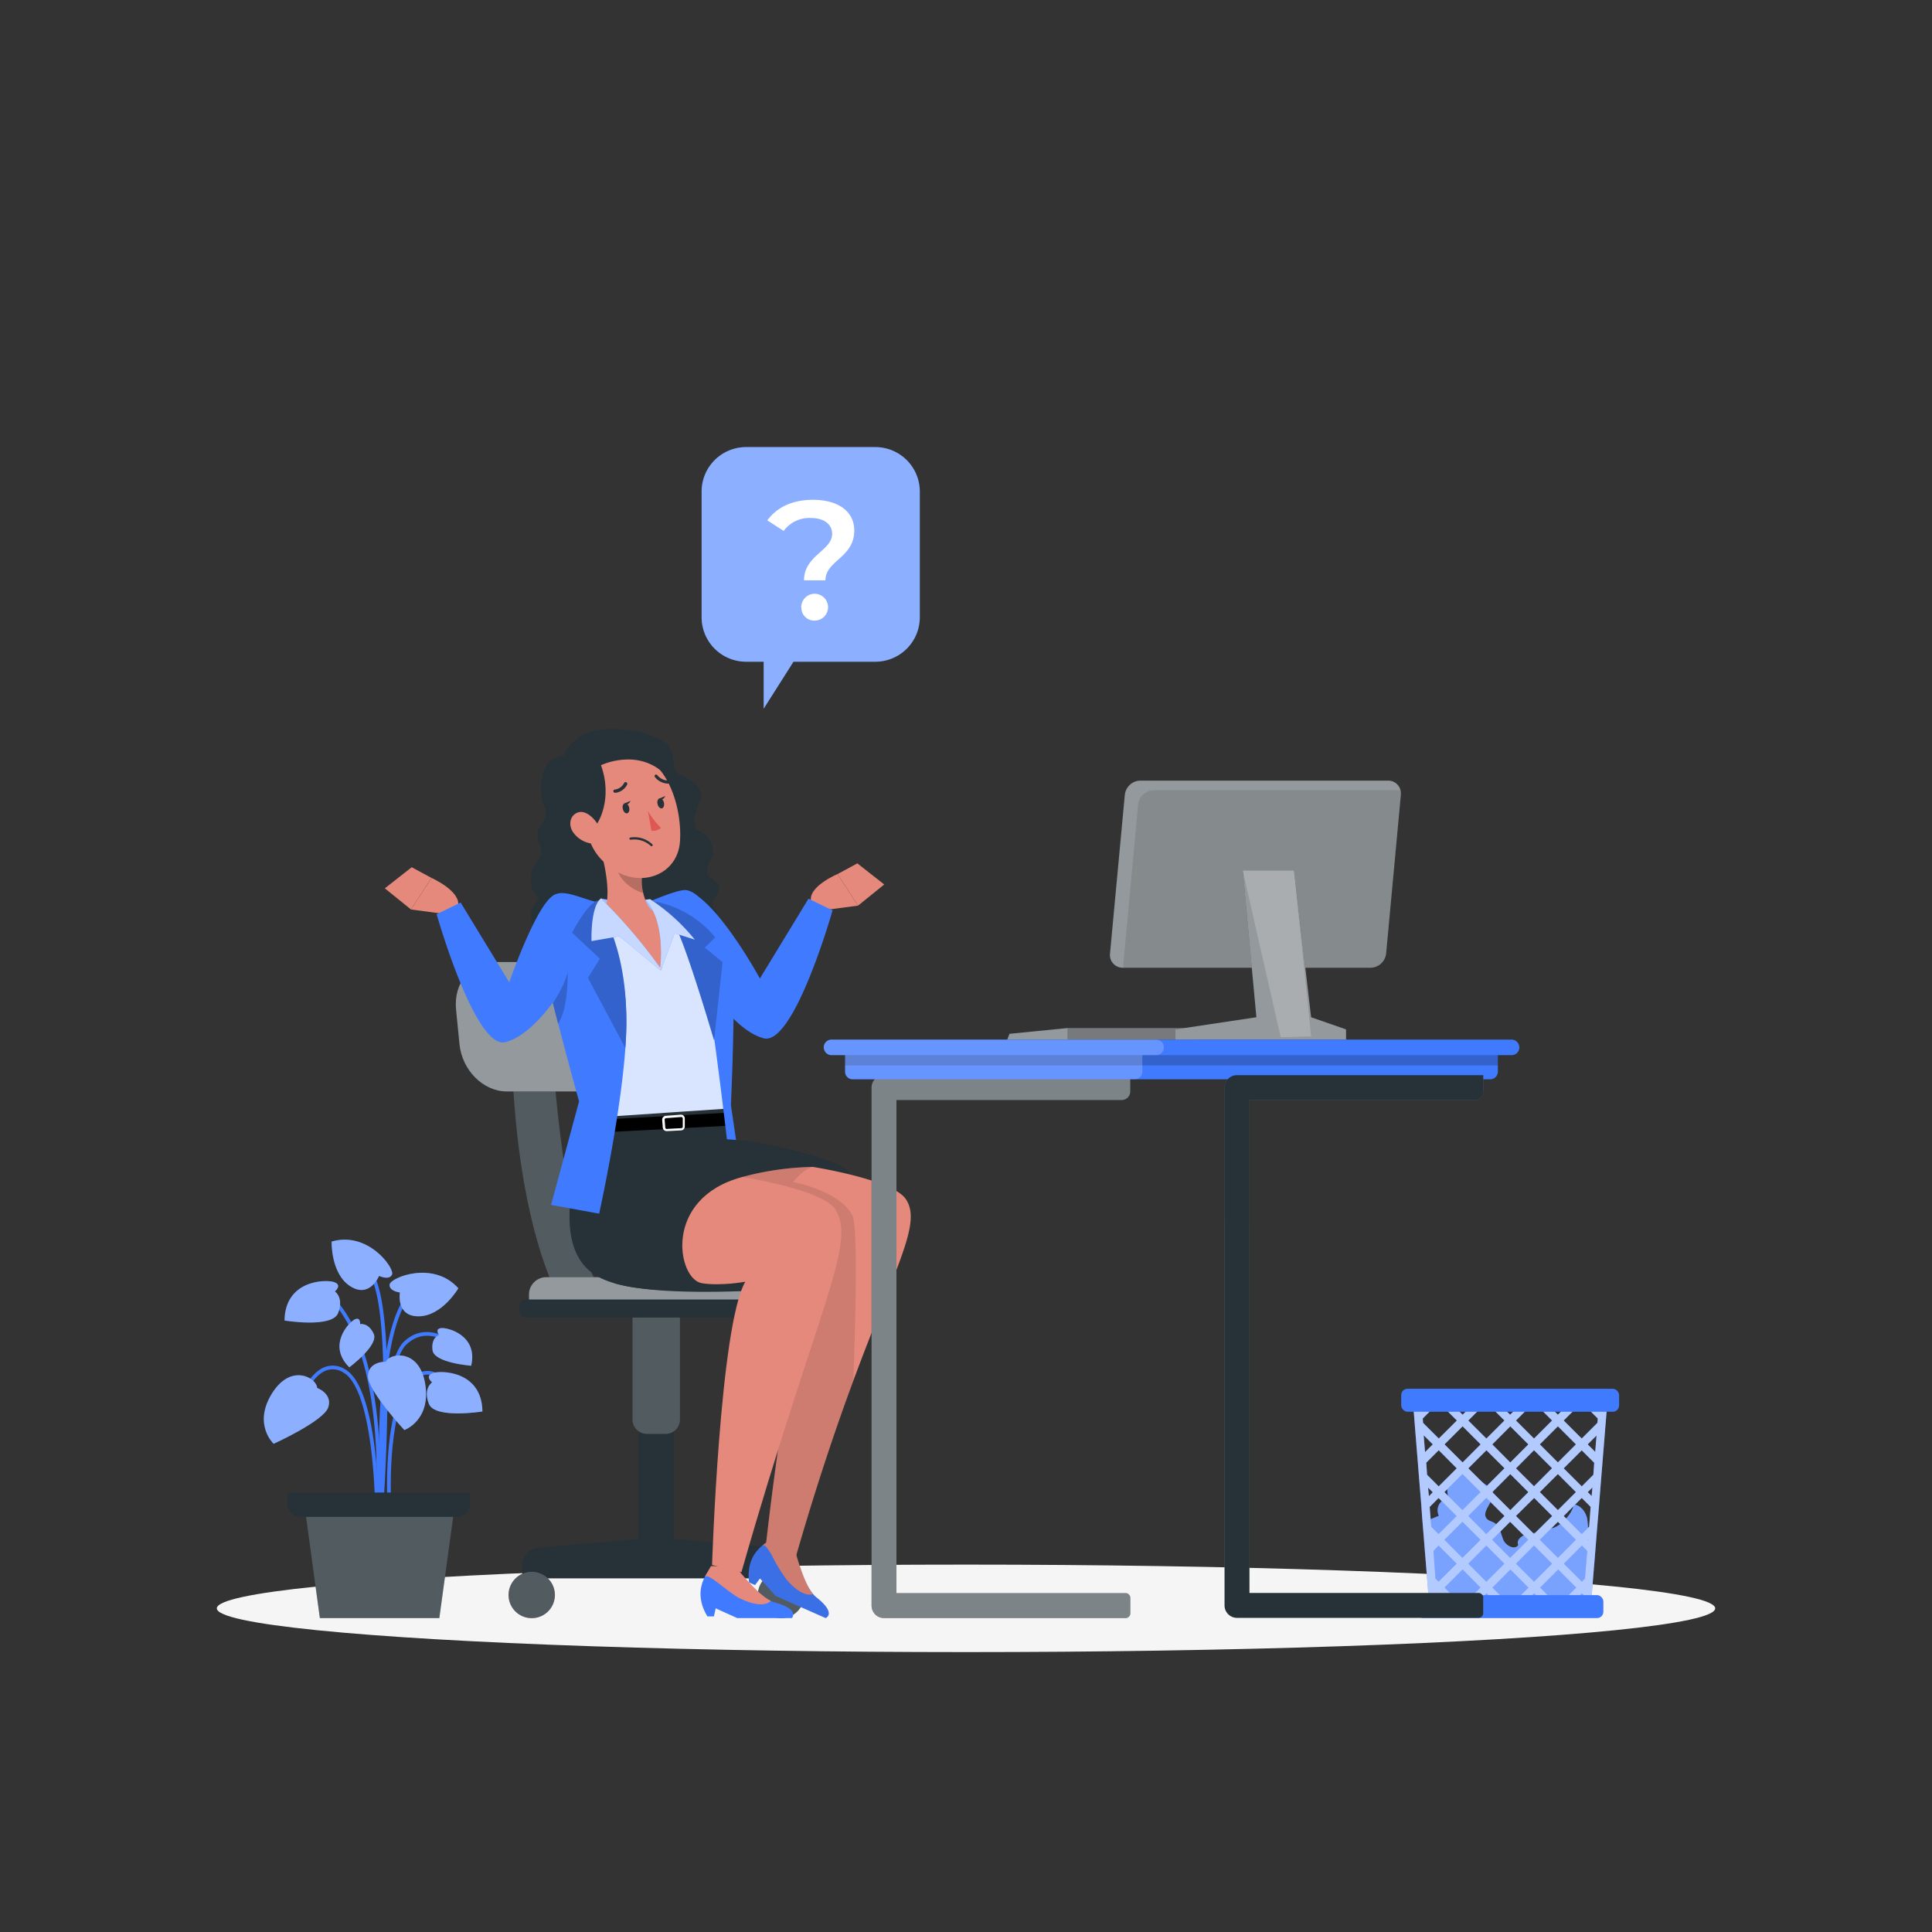 <svg xmlns="http://www.w3.org/2000/svg" viewBox="0 0 500 500"><rect x="0" y="0" width="500" height="500" fill="#333333" stroke="none"/><g id="freepik--Shadow--inject-2"><ellipse id="freepik--path--inject-2" cx="250" cy="416.24" rx="193.89" ry="11.32" style="fill:#f5f5f5"></ellipse></g><g id="freepik--Plant--inject-2"><path d="M98.47,387.31l-.94,0c0-1.4,1.16-34.45,6.91-40,5.91-5.76,12.86-.09,12.93,0l-.61.73c-.25-.22-6.36-5.18-11.66,0C99.62,353.25,98.48,387,98.47,387.31Z" style="fill:#407BFF"></path><path d="M98,393.94l-.94-.09c0-.4,3.71-40.12-10.68-56.63l.72-.62C101.75,353.42,98,393.54,98,393.94Z" style="fill:#407BFF"></path><path d="M98.46,389.7c-.13-1.88-2.9-46,8.16-56.19l.64.69c-10.73,9.87-7.89,55-7.86,55.44Z" style="fill:#407BFF"></path><path d="M97.06,389.67c0-.3-.35-30-8.21-34.47a5,5,0,0,0-4.58-.47c-4.62,1.9-7.07,10.71-7.09,10.8l-.91-.25c.1-.38,2.59-9.34,7.64-11.43a5.92,5.92,0,0,1,5.41.53c8.33,4.77,8.67,34,8.68,35.28Z" style="fill:#407BFF"></path><path d="M100.29,389.7c-.05-1-1.27-23.45,5.11-31.77,1.69-2.21,3.57-3.27,5.61-3.12,4.53.32,8,6.46,8.2,6.72l-.83.46c0-.06-3.41-6-7.43-6.24-1.7-.12-3.32.81-4.8,2.75-6.17,8.05-4.93,30.91-4.91,31.14Z" style="fill:#407BFF"></path><path d="M99,392.81l-.94-.07c0-.54,4-54.13-2.59-63.06l.76-.57C103.06,338.33,99.19,390.59,99,392.81Z" style="fill:#407BFF"></path><path d="M82.07,359.19s4.09,1.5,2.87,5.06-14.12,9.4-14.12,9.4-5.41-5-.45-13S82,356.64,82.07,359.19Z" style="fill:#407BFF"></path><path d="M82.07,359.19s4.09,1.5,2.87,5.06-14.12,9.4-14.12,9.4-5.41-5-.45-13S82,356.64,82.07,359.19Z" style="fill:#fff;isolation:isolate;opacity:0.4"></path><path d="M99.82,352.42s-4.35-.18-4.59,3.57,9.42,14.11,9.42,14.11,6.89-2.49,5.41-11.84S100.9,350.12,99.82,352.42Z" style="fill:#407BFF"></path><path d="M99.82,352.42s-4.35-.18-4.59,3.57,9.42,14.11,9.42,14.11,6.89-2.49,5.41-11.84S100.9,350.12,99.82,352.42Z" style="fill:#fff;isolation:isolate;opacity:0.4"></path><path d="M103.5,334.49s-2.9-.32-2.66-2.08,11.27-6.31,17.78,1c0,0-4.17,7.16-10.2,7.25S103.5,334.49,103.5,334.49Z" style="fill:#407BFF"></path><path d="M103.5,334.49s-2.9-.32-2.66-2.08,11.27-6.31,17.78,1c0,0-4.17,7.16-10.2,7.25S103.5,334.49,103.5,334.49Z" style="fill:#fff;isolation:isolate;opacity:0.4"></path><path d="M98.1,330.2s2.63,1.27,3.36-.35-6.22-11.32-15.64-8.53c0,0-.25,8.29,4.82,11.55S98.1,330.2,98.1,330.2Z" style="fill:#407BFF"></path><path d="M98.1,330.2s2.63,1.27,3.36-.35-6.22-11.32-15.64-8.53c0,0-.25,8.29,4.82,11.55S98.1,330.2,98.1,330.2Z" style="fill:#fff;isolation:isolate;opacity:0.4"></path><path d="M111.83,357.76s-2-1.62.15-2.4,12.76-.57,12.87,9.93c0,0-12.34,2-13.87-2S111.83,357.76,111.83,357.76Z" style="fill:#407BFF"></path><path d="M111.83,357.76s-2-1.62.15-2.4,12.76-.57,12.87,9.93c0,0-12.34,2-13.87-2S111.83,357.76,111.83,357.76Z" style="fill:#fff;isolation:isolate;opacity:0.4"></path><path d="M86.67,334.22s2-1.61-.16-2.4-12.76-.57-12.87,9.93c0,0,12.34,2.05,13.87-1.95S86.67,334.22,86.67,334.22Z" style="fill:#407BFF"></path><path d="M86.67,334.22s2-1.61-.16-2.4-12.76-.57-12.87,9.93c0,0,12.34,2.05,13.87-1.95S86.67,334.22,86.67,334.22Z" style="fill:#fff;isolation:isolate;opacity:0.4"></path><path d="M93.19,342.68s.17-2-1.41-1.2-7.11,6.73-1.38,12.38c0,0,7.7-5.7,6.31-8.68S93.19,342.68,93.19,342.68Z" style="fill:#407BFF"></path><path d="M93.19,342.68s.17-2-1.41-1.2-7.11,6.73-1.38,12.38c0,0,7.7-5.7,6.31-8.68S93.19,342.68,93.19,342.68Z" style="fill:#fff;isolation:isolate;opacity:0.4"></path><path d="M113.61,345.47s-1.19-1.56.56-1.76,9.6,1.9,7.77,9.74c0,0-9.56-.72-10-4S113.61,345.47,113.61,345.47Z" style="fill:#407BFF"></path><path d="M113.61,345.47s-1.19-1.56.56-1.76,9.6,1.9,7.77,9.74c0,0-9.56-.72-10-4S113.61,345.47,113.61,345.47Z" style="fill:#fff;isolation:isolate;opacity:0.4"></path><polygon points="82.78 418.76 113.7 418.76 117.81 388.69 78.68 388.69 82.78 418.76" style="fill:#263238"></polygon><polygon points="82.78 418.76 113.7 418.76 117.81 388.69 78.68 388.69 82.78 418.76" style="fill:#fff;isolation:isolate;opacity:0.2"></polygon><path d="M121.68,386.26v2.85a3.45,3.45,0,0,1-3.46,3.46H77.87a3.45,3.45,0,0,1-3.46-3.46v-2.85Z" style="fill:#263238"></path></g><g id="freepik--trash-bin--inject-2"><path d="M372.37,392.28a3.18,3.18,0,0,1,2.55-4.56,6.8,6.8,0,0,1,2.15-7.44,1.63,1.63,0,0,1,.94-.41,1.77,1.77,0,0,1,1,.44l6,4.28a3.63,3.63,0,0,1,1.18,1.16c1.22,2.36-3.17,5.38-1.37,7.33.52.56,1.36.67,2,1.08,1.42.88,1.59,2.83,2.25,4.36s3,2.73,3.85,1.31c-.65-1.47,1.31-2.74,2.91-2.93s3.27-.27,4.15-1.77c2.27,2,7.35-3.55,7.23-5.78,1.87.14,3.14,1.89,3.55,3.63a26.43,26.43,0,0,1,.19,5.56c.06,3.61,1.22,7.15,1.16,10.76-.05,2.81-1.14,5.93-3.71,7.06a9.93,9.93,0,0,1-4,.54l-29.3-.19a4.64,4.64,0,0,1-2.06-.34c-1.32-.69-1.6-2.43-1.72-3.92q-.78-9.54-1.57-19.09Z" style="fill:#407BFF"></path><path d="M372.37,392.28a3.18,3.18,0,0,1,2.55-4.56,6.8,6.8,0,0,1,2.15-7.44,1.63,1.63,0,0,1,.94-.41,1.77,1.77,0,0,1,1,.44l6,4.28a3.63,3.63,0,0,1,1.18,1.16c1.22,2.36-3.17,5.38-1.37,7.33.52.56,1.36.67,2,1.08,1.42.88,1.59,2.83,2.25,4.36s3,2.73,3.85,1.31c-.65-1.47,1.31-2.74,2.91-2.93s3.27-.27,4.15-1.77c2.27,2,7.35-3.55,7.23-5.78,1.87.14,3.14,1.89,3.55,3.63a26.43,26.43,0,0,1,.19,5.56c.06,3.61,1.22,7.15,1.16,10.76-.05,2.81-1.14,5.93-3.71,7.06a9.93,9.93,0,0,1-4,.54l-29.3-.19a4.64,4.64,0,0,1-2.06-.34c-1.32-.69-1.6-2.43-1.72-3.92q-.78-9.54-1.57-19.09Z" style="fill:#fff;isolation:isolate;opacity:0.3"></path><path d="M365.54,361.32l.38,4.59.26,3.28.69,8.54.39,4.89.54,6.53L368,392l.06.83.27,3.28.36,4.52.23,2.79.23,2.83.27,3.29.2,2.51.23,2.79L370,416h41.72l.1-1.22L412,412l.2-2.49.27-3.29.24-2.84.22-2.79.36-4.51.27-3.29.08-.83.22-2.8.52-6.53.4-4.9.69-8.53.27-3.28.37-4.59H365.54Zm2.31,2.13h.95l-.88.88h0Zm4,0h1l4.18,4.18-4.67,4.66-4.07-4.06-.08-1.12Zm-2.73,15.09,3.22-3.22L377,380l-4.67,4.67-3-3Zm43.24,3.12-3,3L404.69,380l4.66-4.65,3.23,3.22h0Zm-33.84-12.53,4.66,4.67-4.66,4.67-4.67-4.67Zm0-3-2.67-2.67h5.34Zm6.17,9.2,4.67,4.65-4.67,4.67L380,380Zm6.17,15.49-4.65-4.66,4.65-4.66,4.67,4.66Zm6.18-3.15,4.66,4.67L397,397l-4.67-4.67Zm-7.68,4.66L384.65,397,380,392.33l4.66-4.67Zm-3.15-18.52,4.65-4.67,4.67,4.67-4.67,4.67ZM397,375.32l4.66,4.65L397,384.64,392.34,380Zm1.51-1.52,4.67-4.67,4.66,4.67-4.66,4.67Zm9.33,12.35-4.66,4.66-4.67-4.66,4.67-4.66Zm-4.66,7.69,4.66,4.66-4.66,4.66-4.67-4.66Zm-1.52,10.84L397,409.34l-4.66-4.66L397,400Zm-10.84-1.52-4.65-4.66,4.65-4.66,4.67,4.66Zm-1.5,1.52-4.67,4.66L380,404.68l4.66-4.67Zm-6.18,6.17-3,3h-3.29l-3-3,4.67-4.67Zm-4.66-7.69-4.67-4.66,4.67-4.66,4.66,4.66Zm0-12.35-4.67-4.66,4.67-4.66,4.66,4.66Zm5.68-27.36h1l4.18,4.18-4.67,4.66L380,367.63Zm4,0h5.33l-2.67,2.67Zm8.34,0h1l4.17,4.18L397,372.29l-4.66-4.66Zm9.34,0-2.66,2.67-2.67-2.67Zm4,0,3.66,3.66-.09,1.12-4.06,4.06-4.66-4.66,4.17-4.18Zm4,0-.08.87h0l-.86-.87Zm-1,12.29-1.94-1.94,2.28-2.28Zm-.93,11.42-1-1,1.2-1.2h0l-.19,2.21Zm-.64,7.95L409.35,397l-4.66-4.66,4.66-4.67,2.3,2.31ZM411,398.6l-.1-.1.11-.1v.2Zm-.82,9.94-.79.79-4.66-4.65,4.66-4.67,1.38,1.38-.59,7.15Zm-2.3,5.33,1.51-1.51.45.44-.08,1.07Zm-3,0h-3.29l-3-3,4.67-4.67,4.66,4.67Zm-9.34,0,1.52-1.51,1.51,1.51Zm-6.3,0-3-3,4.65-4.67,4.67,4.67-3,3Zm-6.05,0,1.52-1.51,1.52,1.51Zm-11.28-1.07.45-.44,1.52,1.51h-1.88Zm-.92-11.41L372.3,400l4.67,4.67-4.67,4.65-.8-.79Zm-.25-3,.12.11-.1.1,0-.21ZM370,390l2.3-2.31,4.67,4.67L372.3,397l-1.89-1.88Zm-.41-5,1.21,1.2-1,1ZM368.5,371.5l2.3,2.3-2,2-.34-4.26Z" style="fill:#407BFF"></path><g style="isolation:isolate;opacity:0.6"><path d="M365.54,361.32l.38,4.59.26,3.28.69,8.54.39,4.89.54,6.53L368,392l.06.83.27,3.28.36,4.52.23,2.79.23,2.83.27,3.29.2,2.51.23,2.79L370,416h41.72l.1-1.22L412,412l.2-2.49.27-3.29.24-2.84.22-2.79.36-4.51.27-3.29.08-.83.22-2.8.52-6.53.4-4.9.69-8.53.27-3.28.37-4.59H365.54Zm2.31,2.13h.95l-.88.88h0Zm4,0h1l4.18,4.18-4.67,4.66-4.07-4.06-.08-1.12Zm-2.73,15.09,3.22-3.22L377,380l-4.67,4.67-3-3Zm43.24,3.12-3,3L404.69,380l4.66-4.65,3.23,3.22h0Zm-33.84-12.53,4.66,4.67-4.66,4.67-4.67-4.67Zm0-3-2.67-2.67h5.34Zm6.17,9.2,4.67,4.65-4.67,4.67L380,380Zm6.17,15.49-4.65-4.66,4.65-4.66,4.67,4.66Zm6.18-3.15,4.66,4.67L397,397l-4.67-4.67Zm-7.68,4.66L384.65,397,380,392.33l4.66-4.67Zm-3.15-18.52,4.65-4.67,4.67,4.67-4.67,4.67ZM397,375.32l4.66,4.65L397,384.64,392.34,380Zm1.51-1.52,4.67-4.67,4.66,4.67-4.66,4.67Zm9.33,12.35-4.66,4.66-4.67-4.66,4.67-4.66Zm-4.66,7.69,4.66,4.66-4.66,4.66-4.67-4.66Zm-1.52,10.84L397,409.34l-4.66-4.66L397,400Zm-10.84-1.52-4.65-4.66,4.65-4.66,4.67,4.66Zm-1.5,1.52-4.67,4.66L380,404.68l4.66-4.67Zm-6.18,6.17-3,3h-3.29l-3-3,4.67-4.67Zm-4.66-7.69-4.67-4.66,4.67-4.66,4.66,4.66Zm0-12.35-4.67-4.66,4.67-4.66,4.66,4.66Zm5.68-27.36h1l4.18,4.18-4.67,4.66L380,367.63Zm4,0h5.33l-2.67,2.67Zm8.34,0h1l4.17,4.18L397,372.29l-4.66-4.66Zm9.34,0-2.66,2.67-2.67-2.67Zm4,0,3.66,3.66-.09,1.12-4.06,4.06-4.66-4.66,4.17-4.18Zm4,0-.08.87h0l-.86-.87Zm-1,12.29-1.94-1.94,2.28-2.28Zm-.93,11.42-1-1,1.2-1.2h0l-.19,2.21Zm-.64,7.95L409.35,397l-4.66-4.66,4.66-4.67,2.3,2.31ZM411,398.6l-.1-.1.11-.1v.2Zm-.82,9.94-.79.79-4.66-4.65,4.66-4.67,1.38,1.38-.59,7.15Zm-2.3,5.33,1.51-1.51.45.44-.08,1.07Zm-3,0h-3.29l-3-3,4.67-4.67,4.66,4.67Zm-9.34,0,1.52-1.51,1.51,1.51Zm-6.3,0-3-3,4.65-4.67,4.67,4.67-3,3Zm-6.05,0,1.52-1.51,1.52,1.51Zm-11.28-1.07.45-.44,1.52,1.51h-1.88Zm-.92-11.41L372.3,400l4.67,4.67-4.67,4.65-.8-.79Zm-.25-3,.12.11-.1.1,0-.21ZM370,390l2.3-2.31,4.67,4.67L372.3,397l-1.89-1.88Zm-.41-5,1.21,1.2-1,1ZM368.5,371.5l2.3,2.3-2,2-.34-4.26Z" style="fill:#fff"></path></g><rect x="362.63" y="359.41" width="56.39" height="5.95" rx="1.64" style="fill:#407BFF"></rect><rect x="366.7" y="412.81" width="48.26" height="5.95" rx="1.64" transform="translate(781.65 831.57) rotate(180)" style="fill:#407BFF"></rect></g><g id="freepik--speech-bubble--inject-2"><path d="M226.56,115.71H193.09a11.51,11.51,0,0,0-11.51,11.51v32.52a11.51,11.51,0,0,0,11.51,11.51h4.55l0,12.15,7.71-12.15h21.18a11.51,11.51,0,0,0,11.51-11.51V127.22A11.51,11.51,0,0,0,226.56,115.71Z" style="fill:#407BFF"></path><path d="M226.56,115.71H193.09a11.51,11.51,0,0,0-11.51,11.51v32.52a11.51,11.51,0,0,0,11.51,11.51h4.55l0,12.15,7.71-12.15h21.18a11.51,11.51,0,0,0,11.51-11.51V127.22A11.51,11.51,0,0,0,226.56,115.71Z" style="fill:#fff;opacity:0.4"></path><path d="M215.36,138.16c0-2.45-2.09-4.1-5.45-4.1a8.22,8.22,0,0,0-7.1,3.35l-4.23-2.74c2.44-3.32,6.36-5.32,11.81-5.32,6.41,0,10.69,2.92,10.69,7.93,0,7.11-7.46,7.76-7.46,12.91h-5.54C208.08,143.74,215.36,142.52,215.36,138.16Zm-8,19.05a3.47,3.47,0,1,1,3.48,3.4A3.33,3.33,0,0,1,207.39,157.21Z" style="fill:#fff"></path></g><g id="freepik--Character--inject-2"><path d="M142.85,270.11s2.82,56.47,15,66.19h-13s-11.6-19.24-12.47-66.19Z" style="fill:#263238"></path><path d="M142.85,270.11s2.82,56.47,15,66.19h-13s-11.6-19.24-12.47-66.19Z" style="fill:#fff;isolation:isolate;opacity:0.2"></path><path d="M133.08,278.07h12.31c3.61,0,6.22-3.24,5.82-7.24l-.52-5.34c-.4-4-3.64-7.24-7.25-7.24H131.13c-3.61,0-6.21,3.25-5.82,7.24l.53,5.34C126.23,274.83,129.47,278.07,133.08,278.07Z" style="fill:#263238"></path><path d="M131.17,282.47H152c6.1,0,10.51-5.49,9.84-12.25l-.89-9c-.66-6.77-6.15-12.25-12.25-12.25H127.87c-6.11,0-10.51,5.48-9.85,12.25l.89,9C119.58,277,125.07,282.47,131.17,282.47Z" style="fill:#263238"></path><path d="M131.17,282.47H152c6.1,0,10.51-5.49,9.84-12.25l-.89-9c-.66-6.77-6.15-12.25-12.25-12.25H127.87c-6.11,0-10.51,5.48-9.85,12.25l.89,9C119.58,277,125.07,282.47,131.17,282.47Z" style="fill:#fff;opacity:0.5"></path><path d="M141.39,330.53h58.47a4.49,4.49,0,0,1,4.49,4.49v4.87a0,0,0,0,1,0,0H136.9a0,0,0,0,1,0,0V335A4.49,4.49,0,0,1,141.39,330.53Z" style="fill:#263238"></path><path d="M141.39,330.53h58.47a4.49,4.49,0,0,1,4.49,4.49v4.87a0,0,0,0,1,0,0H136.9a0,0,0,0,1,0,0V335A4.49,4.49,0,0,1,141.39,330.53Z" style="fill:#fff;opacity:0.5"></path><path d="M139.25,400.55l26-2.27V364.13h9.14v34.14l26.1,2.28a4.49,4.49,0,0,1,4,4.47v3.46H135.19V405A4.5,4.5,0,0,1,139.25,400.55Z" style="fill:#263238"></path><path d="M196.13,412.78a6,6,0,1,0,6-6A6,6,0,0,0,196.13,412.78Z" style="fill:#263238"></path><path d="M143.61,412.78a6,6,0,1,1-6-6A6,6,0,0,1,143.61,412.78Z" style="fill:#263238"></path><path d="M167.39,337.67h4.86a3.71,3.71,0,0,1,3.71,3.71V371.1a0,0,0,0,1,0,0H163.68a0,0,0,0,1,0,0V341.38A3.71,3.71,0,0,1,167.39,337.67Z" transform="translate(339.65 708.76) rotate(180)" style="fill:#263238"></path><path d="M167.39,337.67h4.86a3.71,3.71,0,0,1,3.71,3.71V371.1a0,0,0,0,1,0,0H163.68a0,0,0,0,1,0,0V341.38A3.71,3.71,0,0,1,167.39,337.67Z" transform="translate(339.65 708.76) rotate(180)" style="fill:#fff;isolation:isolate;opacity:0.2"></path><rect x="134.33" y="336.3" width="72.59" height="4.68" rx="1.81" style="fill:#263238"></rect><path d="M196.13,412.78a6,6,0,1,0,6-6A6,6,0,0,0,196.13,412.78Z" style="fill:#fff;isolation:isolate;opacity:0.2"></path><path d="M143.61,412.78a6,6,0,1,1-6-6A6,6,0,0,1,143.61,412.78Z" style="fill:#fff;isolation:isolate;opacity:0.2"></path><path d="M146,195.51s1.75-5.62,9.09-6.64,16.28,1.45,18.1,4.51.42,6.07,2.87,7.08,5.94,3.5,5.26,6-3.15,7.57-.43,8.56,4.43,5,3.24,7-1.62,4.48-.26,5.18,3,2.07,1.87,4.15-2.21,2.37-.51,4.14-1.24,5.75-1.24,5.75-39.26,4.67-44,.56-1.79-7.74-.77-8.82-1.51-.66-1.86-4.74,2.12-4.68,2.63-7.07-2-4.68-.34-7,2.19-3.62,1-6.06S139.26,195.68,146,195.51Z" style="fill:#263238"></path><path d="M213.37,235.53l8.7-1.16-5.32-8.16s-7.79,3.24-6.84,7.17Z" style="fill:#e4897b"></path><polygon points="228.84 228.9 221.88 223.44 216.75 226.21 222.07 234.37 228.84 228.9" style="fill:#e4897b"></polygon><path d="M215.47,235.6s-10,35.23-17.85,33.1c-4.34-1.18-8.51-5.36-11.83-9.7a77.54,77.54,0,0,1-7.29-11.76v-.13l-1-16.72c7.77,1.91,19.16,22.84,19.16,22.84l12.58-20.65Z" style="fill:#407BFF"></path><path d="M176,254.25a116.71,116.71,0,0,0-23.9-16.66q1.19-.15,2.4-.24a115.5,115.5,0,0,1,16.5-.56c1.37.08,2.77.19,4.15.31h0C178.6,244.93,176,254.25,176,254.25Z" style="fill:#fff;opacity:0.7"></path><path d="M152.14,289.34c-.75-8.45-3.78-23.95-9-40.23-1.7-5.29,1.18-11.26,1.18-11.26s7.09-.19,7.81-.26,1.59-.18,2.4-.24a115.5,115.5,0,0,1,16.5-.56c1.37.08,2.77.19,4.15.31.44,0,5.43.09,5.86.13,0,0,6.91,7.9,7.33,14.3a114.34,114.34,0,0,1,.57,14.81c0,5.81-.46,13.47-.84,21.63Z" style="fill:#407BFF"></path><path d="M152.14,289.34c-.75-8.45-3.78-23.95-9-40.23-1.7-5.29,1.18-11.26,1.18-11.26s7.09-.19,7.81-.26,1.59-.18,2.4-.24a115.5,115.5,0,0,1,16.5-.56c1.37.08,2.77.19,4.15.31.44,0,5.43.09,5.86.13,0,0,6.91,7.9,7.33,14.3a114.34,114.34,0,0,1,.57,14.81c0,5.81-.46,13.47-.84,21.63Z" style="fill:#fff;opacity:0.8"></path><path d="M152.14,289.34l36-2.43s1.08,10.82.83,10.66-38.55,1.35-38.55,1.35Z" style="fill:#263238"></path><polygon points="152.47 289.94 188.11 287.97 188.11 291.35 152.14 293.26 152.47 289.94"></polygon><path d="M172.53,292.73a1,1,0,0,1-1-.9l-.16-2a1,1,0,0,1,.9-1.05l3.9-.3a1,1,0,0,1,.74.26,1,1,0,0,1,.31.71v2.09a1,1,0,0,1-.92,1l-3.75.2Zm3.75-3.65h0l-3.91.3a.39.39,0,0,0-.36.43l.16,2a.37.37,0,0,0,.41.36l3.75-.2a.39.39,0,0,0,.37-.39v-2.09a.4.4,0,0,0-.12-.29A.39.39,0,0,0,176.28,289.08Z" style="fill:#fff"></path><path d="M190.34,295.34c-9.57-.95-22-1.72-38.2-2.08,0,0-12.07,28.43,2.24,36.92,4.33,2.57,11.47,3.59,19.33,3.75a16.25,16.25,0,0,0,16.63-16.23Z" style="fill:#263238"></path><path d="M155.06,314.09l-12.44-2.26,7.24-26.78S148,278.4,146,270.78c-.51-1.92-1-3.89-1.54-5.84s-.94-3.63-1.36-5.32a91.13,91.13,0,0,1-2.3-10.6c-.23-4.27-.94-15.82,3.16-17.63,2.43-1.08,7.41,1.47,10.56,2.06a67,67,0,0,1,7.57,29.32C162.59,280.08,155.06,314.09,155.06,314.09Z" style="fill:#407BFF"></path><path d="M166.88,233.85s11.62,1.45,16.57,26.2c2,10,6.76,52.83,6.76,52.83l2.7-1.35L189.16,286s1.35-29.58.3-35.65-6.37-19.23-11.91-20C175.3,230.09,166.88,233.85,166.88,233.85Z" style="fill:#407BFF"></path><path d="M167.42,233.5,168,233a26.83,26.83,0,0,1,17.14,9.58l-2.7,2.64L187,249l-2.2,20.26s-7-23.9-10.07-29.64C174.75,239.57,169.66,234.6,167.42,233.5Z" style="fill:#407BFF"></path><path d="M167.42,233.5l.54-.44a26.67,26.67,0,0,1,17.14,9.54l-2.7,2.64L187,249l-2.2,20.26s-7-23.9-10.07-29.64C174.75,239.57,169.66,234.6,167.42,233.5Z" style="opacity:0.2"></path><path d="M154.78,234.53s9,11.46,7.05,36.67l-9.67-18.13,3.08-4.95-7.2-6.75s4.65-9,7.32-8.31Z" style="fill:#407BFF"></path><path d="M154.78,234.53s9,11.46,7.05,36.67l-9.67-18.13,3.08-4.95-7.2-6.75s4.65-9,7.32-8.31Z" style="opacity:0.2"></path><path d="M155.54,232.51s2.72,1,11.45.35c0,0,3.3,3.06,4.34,6.27s-2.28,6.32-7.56,3.51S155.54,232.51,155.54,232.51Z" style="fill:#407BFF"></path><path d="M155.54,232.51s2.72,1,11.45.35c0,0,3.3,3.06,4.34,6.27s-2.28,6.32-7.56,3.51S155.54,232.51,155.54,232.51Z" style="fill:#fff;opacity:0.5"></path><path d="M173.17,239.12l-2,11.95-15.72-13.75c3.33-3.67,1.23-13.33-.38-18.6l4.45,3.34,6.62,4.95a12.09,12.09,0,0,0,.32,4.07c.5,2.11,1.4,4.09,2.39,4.51Z" style="fill:#e4897b"></path><path d="M166.46,231.08c-2.64-.59-6.1-3.32-6.66-6a12.39,12.39,0,0,1-.28-3l6.62,4.95A12.09,12.09,0,0,0,166.46,231.08Z" style="opacity:0.2"></path><path d="M155.54,232.51a137.27,137.27,0,0,1,15.31,17.94s1.56-12-3.86-17.59l1.25-.15a50.58,50.58,0,0,1,11.57,10.46l-5.21-1.65L171,251.16,160.3,242.3l-7.21,1.25S152.76,234.65,155.54,232.51Z" style="fill:#407BFF"></path><path d="M155.54,232.51a137.27,137.27,0,0,1,15.31,17.94s1.56-12-3.86-17.59l1.25-.15a50.58,50.58,0,0,1,11.57,10.46l-5.21-1.65L171,251.16,160.3,242.3l-7.21,1.25S152.76,234.65,155.54,232.51Z" style="fill:#fff;opacity:0.7"></path><path d="M150.17,208.22c1.9,8.52,2.53,12.16,7.56,16.1,7.57,5.94,17.57,2.32,18.24-6.45.6-7.9-2.61-20.5-11.55-23A11.17,11.17,0,0,0,150.17,208.22Z" style="fill:#e4897b"></path><path d="M161.17,209.28c.13.72.61,1.26,1.07,1.21s.74-.67.61-1.39-.61-1.27-1.08-1.22S161,208.56,161.17,209.28Z" style="fill:#263238"></path><path d="M170.16,208c.13.72.61,1.26,1.07,1.21s.74-.67.61-1.4-.61-1.26-1.07-1.21S170,207.3,170.16,208Z" style="fill:#263238"></path><path d="M170.57,206.69l1.61-.68S171.55,207.45,170.57,206.69Z" style="fill:#263238"></path><path d="M167.69,209.91a21.44,21.44,0,0,0,3.35,4.33,2.93,2.93,0,0,1-2.44.76Z" style="fill:#de5753"></path><path d="M161.79,202.42a.43.43,0,0,0-.26.2,3.12,3.12,0,0,1-2.42,1.72.39.39,0,0,0-.37.44.45.45,0,0,0,.47.4,3.91,3.91,0,0,0,3.1-2.14.44.44,0,0,0-.2-.57A.46.46,0,0,0,161.79,202.42Z" style="fill:#263238"></path><path d="M169.82,200.46a.39.39,0,0,0-.29.09.43.43,0,0,0,0,.6,4.48,4.48,0,0,0,3.61,1.65.39.39,0,0,0,.35-.46A.45.45,0,0,0,173,202a3.6,3.6,0,0,1-2.85-1.34A.47.47,0,0,0,169.82,200.46Z" style="fill:#263238"></path><path d="M161.58,207.94l1.61-.68S162.56,208.71,161.58,207.94Z" style="fill:#263238"></path><path d="M154.54,213.16s4.19-6.1,1-15.13c0,0,9.47-4.6,16.64,2.41,0,0-6.67-11.7-20.61-6.1s-3.43,19-1.7,20.11S154.54,213.16,154.54,213.16Z" style="fill:#263238"></path><path d="M148.47,215.59a7,7,0,0,0,4.61,2.71c2.36.28,3-2.1,2-4.28-1-2-3.36-4.49-5.52-3.75S147,213.72,148.47,215.59Z" style="fill:#e4897b"></path><path d="M168.61,219a.29.29,0,0,1-.21-.09,6.23,6.23,0,0,0-5.16-1.59.29.29,0,0,1-.34-.23.3.3,0,0,1,.24-.34,6.69,6.69,0,0,1,5.68,1.76.29.29,0,0,1,0,.41A.27.27,0,0,1,168.61,219Z" style="fill:#263238"></path><path d="M144.42,264.94c-.48-1.83-.94-3.63-1.36-5.32,2.3-2.77,3.52-14.64,3.52-14.64S148.18,259.45,144.42,264.94Z" style="opacity:0.2"></path><path d="M115.06,236.53l-8.7-1.16,5.32-8.16s7.79,3.45,6.85,7.39Z" style="fill:#e4897b"></path><polygon points="99.59 229.9 106.55 224.44 111.68 227.21 106.36 235.37 99.59 229.9" style="fill:#e4897b"></polygon><path d="M113,236.6s10,35.23,17.85,33.1c4.35-1.18,8.51-5.36,11.83-9.7a25.62,25.62,0,0,0,5-11.76l-3.69-16.85c-4.68,1-12.19,22.84-12.19,22.84l-12.59-20.65Z" style="fill:#407BFF"></path><path d="M159.07,318.76v13.36c11.9,3.43,36.61,2.12,51.3.93a12.74,12.74,0,0,0,11.7-12.71v-11a8.71,8.71,0,0,0-5.64-8.16c-7.12-2.68-20.08-6.67-33.64-6.46A24,24,0,0,0,159.07,318.76Z" style="fill:#263238"></path><path d="M220.82,357.39c-4.33,11.7-9.33,26.35-14.67,44.84-.1.34-.2.68-.29,1s-.21.71-.31,1.07L200,403l-2.08-.51s.09-.82.26-2.27c0-.3.07-.62.1-1h0c1.49-12.9,7.21-60.24,12.89-70.07,0,0-6.43,1.19-11.31.37-3.51-.59-7.77-24.91-7.77-24.91A74.94,74.94,0,0,1,210.27,302h.13s20.58,3.23,24,8.29C238.66,316.52,232.06,327,220.82,357.39Z" style="fill:#e4897b"></path><path d="M213.68,418.75l-12.92-5.7-4.08-4.56-1.27,1.72-1.54-.67c-.72-5.74,2.06-8.42,3.53-9.64.1-.09.25-.2.43-.33a.7.7,0,0,1,.17-.13l.07-.05.2-.15,0,0h0l.12-.07,7.09,3.13s.12.37.34,1c.71,2,2.46,6.55,4.4,9,.08.1.16.21.24.3a6.11,6.11,0,0,0,.72.72C216.66,417.6,213.68,418.75,213.68,418.75Z" style="fill:#407BFF"></path><path d="M210.5,412.52c-2,.79-4.87-1.21-7-3.82A39.64,39.64,0,0,1,200,403a12.76,12.76,0,0,0-1.82-2.78c-.3-.27-.58-.38-.82-.27a0,0,0,0,0,0,0c.1-.09.25-.2.43-.33a.84.84,0,0,1,.17-.13l.07-.05.2-.15,0,0h0l.12-.07c.74-.56,1.57-1.13,1.57-1.13l5.7,2.52s.16.67.45,1.7c.74,2.64,2.31,7.65,4.11,10C210.34,412.32,210.42,412.43,210.5,412.52Z" style="fill:#e4897b"></path><path d="M220.82,357.39c-4.33,11.7-9.33,26.35-14.67,44.84.74,2.64,2.31,7.65,4.11,10,.08.1.16.21.24.3a6.11,6.11,0,0,0,.72.72c5.44,4.36,2.46,5.51,2.46,5.51l-12.92-5.7-4.08-4.56-1.27,1.72-1.54-.67c-.72-5.74,2.06-8.42,3.53-9.64.1-.09.25-.2.43-.33a.7.7,0,0,1,.17-.13l.07-.05.2-.15,0,0h0c1.49-12.9,7.21-60.24,12.89-70.07,0,0-6.43,1.19-11.31.37-3.51-.59-7.77-24.91-7.77-24.91A74.94,74.94,0,0,1,210.27,302h.13s-2.17.21-5.12,3.91c0,0,12,2.24,15.29,8.6C221.88,317.11,221.61,335.91,220.82,357.39Z" style="isolation:isolate;opacity:0.1"></path><path d="M192.11,304.6s20.59,3.23,24,8.28c5.93,8.7-4.75,25.8-24.23,94l-7.6-1.86s2-61.9,8.6-73.31c0,0-6.43,1.19-11.3.37C175.34,331,171.39,310.14,192.11,304.6Z" style="fill:#e4897b"></path><path d="M183.07,418.32h1.69l.46-2.08,5.58,2.52h14.12s2.25-2.26-4.48-4.06a4.75,4.75,0,0,1-.95-.37c-3.59-1.68-8.69-7.36-8.69-7.36h-7.75a10.5,10.5,0,0,0-.64,1.12C181.56,409.79,180.1,413.37,183.07,418.32Z" style="fill:#407BFF"></path><path d="M182.41,408.09v0c1-1.14,5.68,3.87,9.09,5.58,3.05,1.52,6.47,2.19,8,.64-3.59-1.68-9.23-9-9.23-9H184S182.78,407.36,182.41,408.09Z" style="fill:#e4897b"></path></g><g id="freepik--Desk--inject-2"><g style="isolation:isolate;opacity:0.3"><path d="M316.91,281.48v134a3.22,3.22,0,0,0,3.23,3.22h62.51a1.22,1.22,0,0,0,1.22-1.22v-4a1.23,1.23,0,0,0-1.22-1.23H323.36V284.7h58.28a2.24,2.24,0,0,0,2.23-2.25v-4.2H320.14A3.22,3.22,0,0,0,316.91,281.48Z" style="fill:#fff"></path></g><path d="M316.91,281.48v34.18q3.22.82,6.45,1.58V284.7h58.28a2.24,2.24,0,0,0,2.23-2.25v-4.2H320.14A3.22,3.22,0,0,0,316.91,281.48Z" style="opacity:0.2"></path><polygon points="309.62 269.05 308.82 266.06 276.25 266.06 261.25 267.55 260.68 269.05 309.62 269.05" style="fill:#263238"></polygon><polygon points="309.62 269.05 308.82 266.06 276.25 266.06 261.25 267.55 260.68 269.05 309.62 269.05" style="fill:#fff;isolation:isolate;opacity:0.5"></polygon><polygon points="276.25 266.06 276.25 269.05 309.62 269.05 308.82 266.06 276.25 266.06" style="isolation:isolate;opacity:0.2"></polygon><path d="M287.27,246.77a3.3,3.3,0,0,0,3.33,3.68h64.13a4.13,4.13,0,0,0,4-3.68l3.81-41.06a3.37,3.37,0,0,0-.09-1.2,3.27,3.27,0,0,0-3.24-2.49H295.1a4.12,4.12,0,0,0-4,3.69Z" style="fill:#263238"></path><path d="M287.27,246.77a3.3,3.3,0,0,0,3.33,3.68h64.13a4.13,4.13,0,0,0,4-3.68l3.81-41.06a3.37,3.37,0,0,0-.09-1.2,3.27,3.27,0,0,0-3.24-2.49H295.1a4.12,4.12,0,0,0-4,3.69Z" style="fill:#fff;isolation:isolate;opacity:0.5"></path><path d="M290.82,250.45h63.91a4.13,4.13,0,0,0,4-3.68l3.81-41.06a3.37,3.37,0,0,0-.09-1.2h-63.9a4.14,4.14,0,0,0-4,3.69l-3.81,41.05A3.63,3.63,0,0,0,290.82,250.45Z" style="isolation:isolate;opacity:0.1"></path><polygon points="334.88 225.27 321.62 225.27 325.15 263.26 304.17 266.41 304.17 269.05 348.36 269.05 348.36 266.41 339.31 263.26 334.88 225.27" style="fill:#263238"></polygon><polygon points="334.88 225.27 321.62 225.27 325.15 263.26 304.17 266.41 304.17 269.05 348.36 269.05 348.36 266.41 339.31 263.26 334.88 225.27" style="fill:#fff;isolation:isolate;opacity:0.5"></polygon><polygon points="321.62 225.27 331.45 268.45 339.31 268.21 334.88 225.27 321.62 225.27" style="fill:#fff;isolation:isolate;opacity:0.2"></polygon><path d="M228.78,418.76h62.51a1.23,1.23,0,0,0,1.23-1.23v-4a1.23,1.23,0,0,0-1.23-1.23H232V284.69h58.27a2.23,2.23,0,0,0,2.24-2.23v-4.21H228.78a3.22,3.22,0,0,0-3.22,3.22V415.53A3.23,3.23,0,0,0,228.78,418.76Z" style="fill:#263238"></path><g style="isolation:isolate;opacity:0.4"><path d="M228.78,418.76h62.51a1.23,1.23,0,0,0,1.23-1.23v-4a1.23,1.23,0,0,0-1.23-1.23H232V284.69h58.27a2.23,2.23,0,0,0,2.24-2.23v-4.21H228.78a3.22,3.22,0,0,0-3.22,3.22V415.53A3.23,3.23,0,0,0,228.78,418.76Z" style="fill:#fff"></path></g><path d="M387.65,272.16v5.21a2,2,0,0,1-1.95,1.95H220.63a1.94,1.94,0,0,1-1.94-1.95v-5.21Z" style="fill:#407BFF"></path><rect x="218.69" y="272.15" width="168.96" height="3.58" transform="translate(606.34 547.89) rotate(180)" style="isolation:isolate;opacity:0.2"></rect><path d="M393.21,271.07a2,2,0,0,1-2,2h-176a2,2,0,0,1-1.43-.59,1.46,1.46,0,0,1-.26-.34,2,2,0,0,1-.33-1.09,2,2,0,0,1,2-2h176a2,2,0,0,1,2,2Z" style="fill:#407BFF"></path><path d="M300.61,269.64a2,2,0,0,0-1.43-.59h-84a2,2,0,0,0-2,2,2,2,0,0,0,.33,1.09,1.46,1.46,0,0,0,.26.34,2,2,0,0,0,1.43.59h3.54v4.28a1.94,1.94,0,0,0,1.94,1.95H293.7a1.94,1.94,0,0,0,1.94-1.95v-4.28h3.54a2,2,0,0,0,1.71-.93,2,2,0,0,0-.28-2.52Z" style="fill:#fff;isolation:isolate;opacity:0.2"></path><path d="M316.91,281.48v134a3.22,3.22,0,0,0,3.23,3.22h62.51a1.22,1.22,0,0,0,1.22-1.22v-4a1.23,1.23,0,0,0-1.22-1.23H323.36V284.7h58.28a2.24,2.24,0,0,0,2.23-2.25v-4.2H320.14A3.22,3.22,0,0,0,316.91,281.48Z" style="fill:#263238"></path></g></svg>
